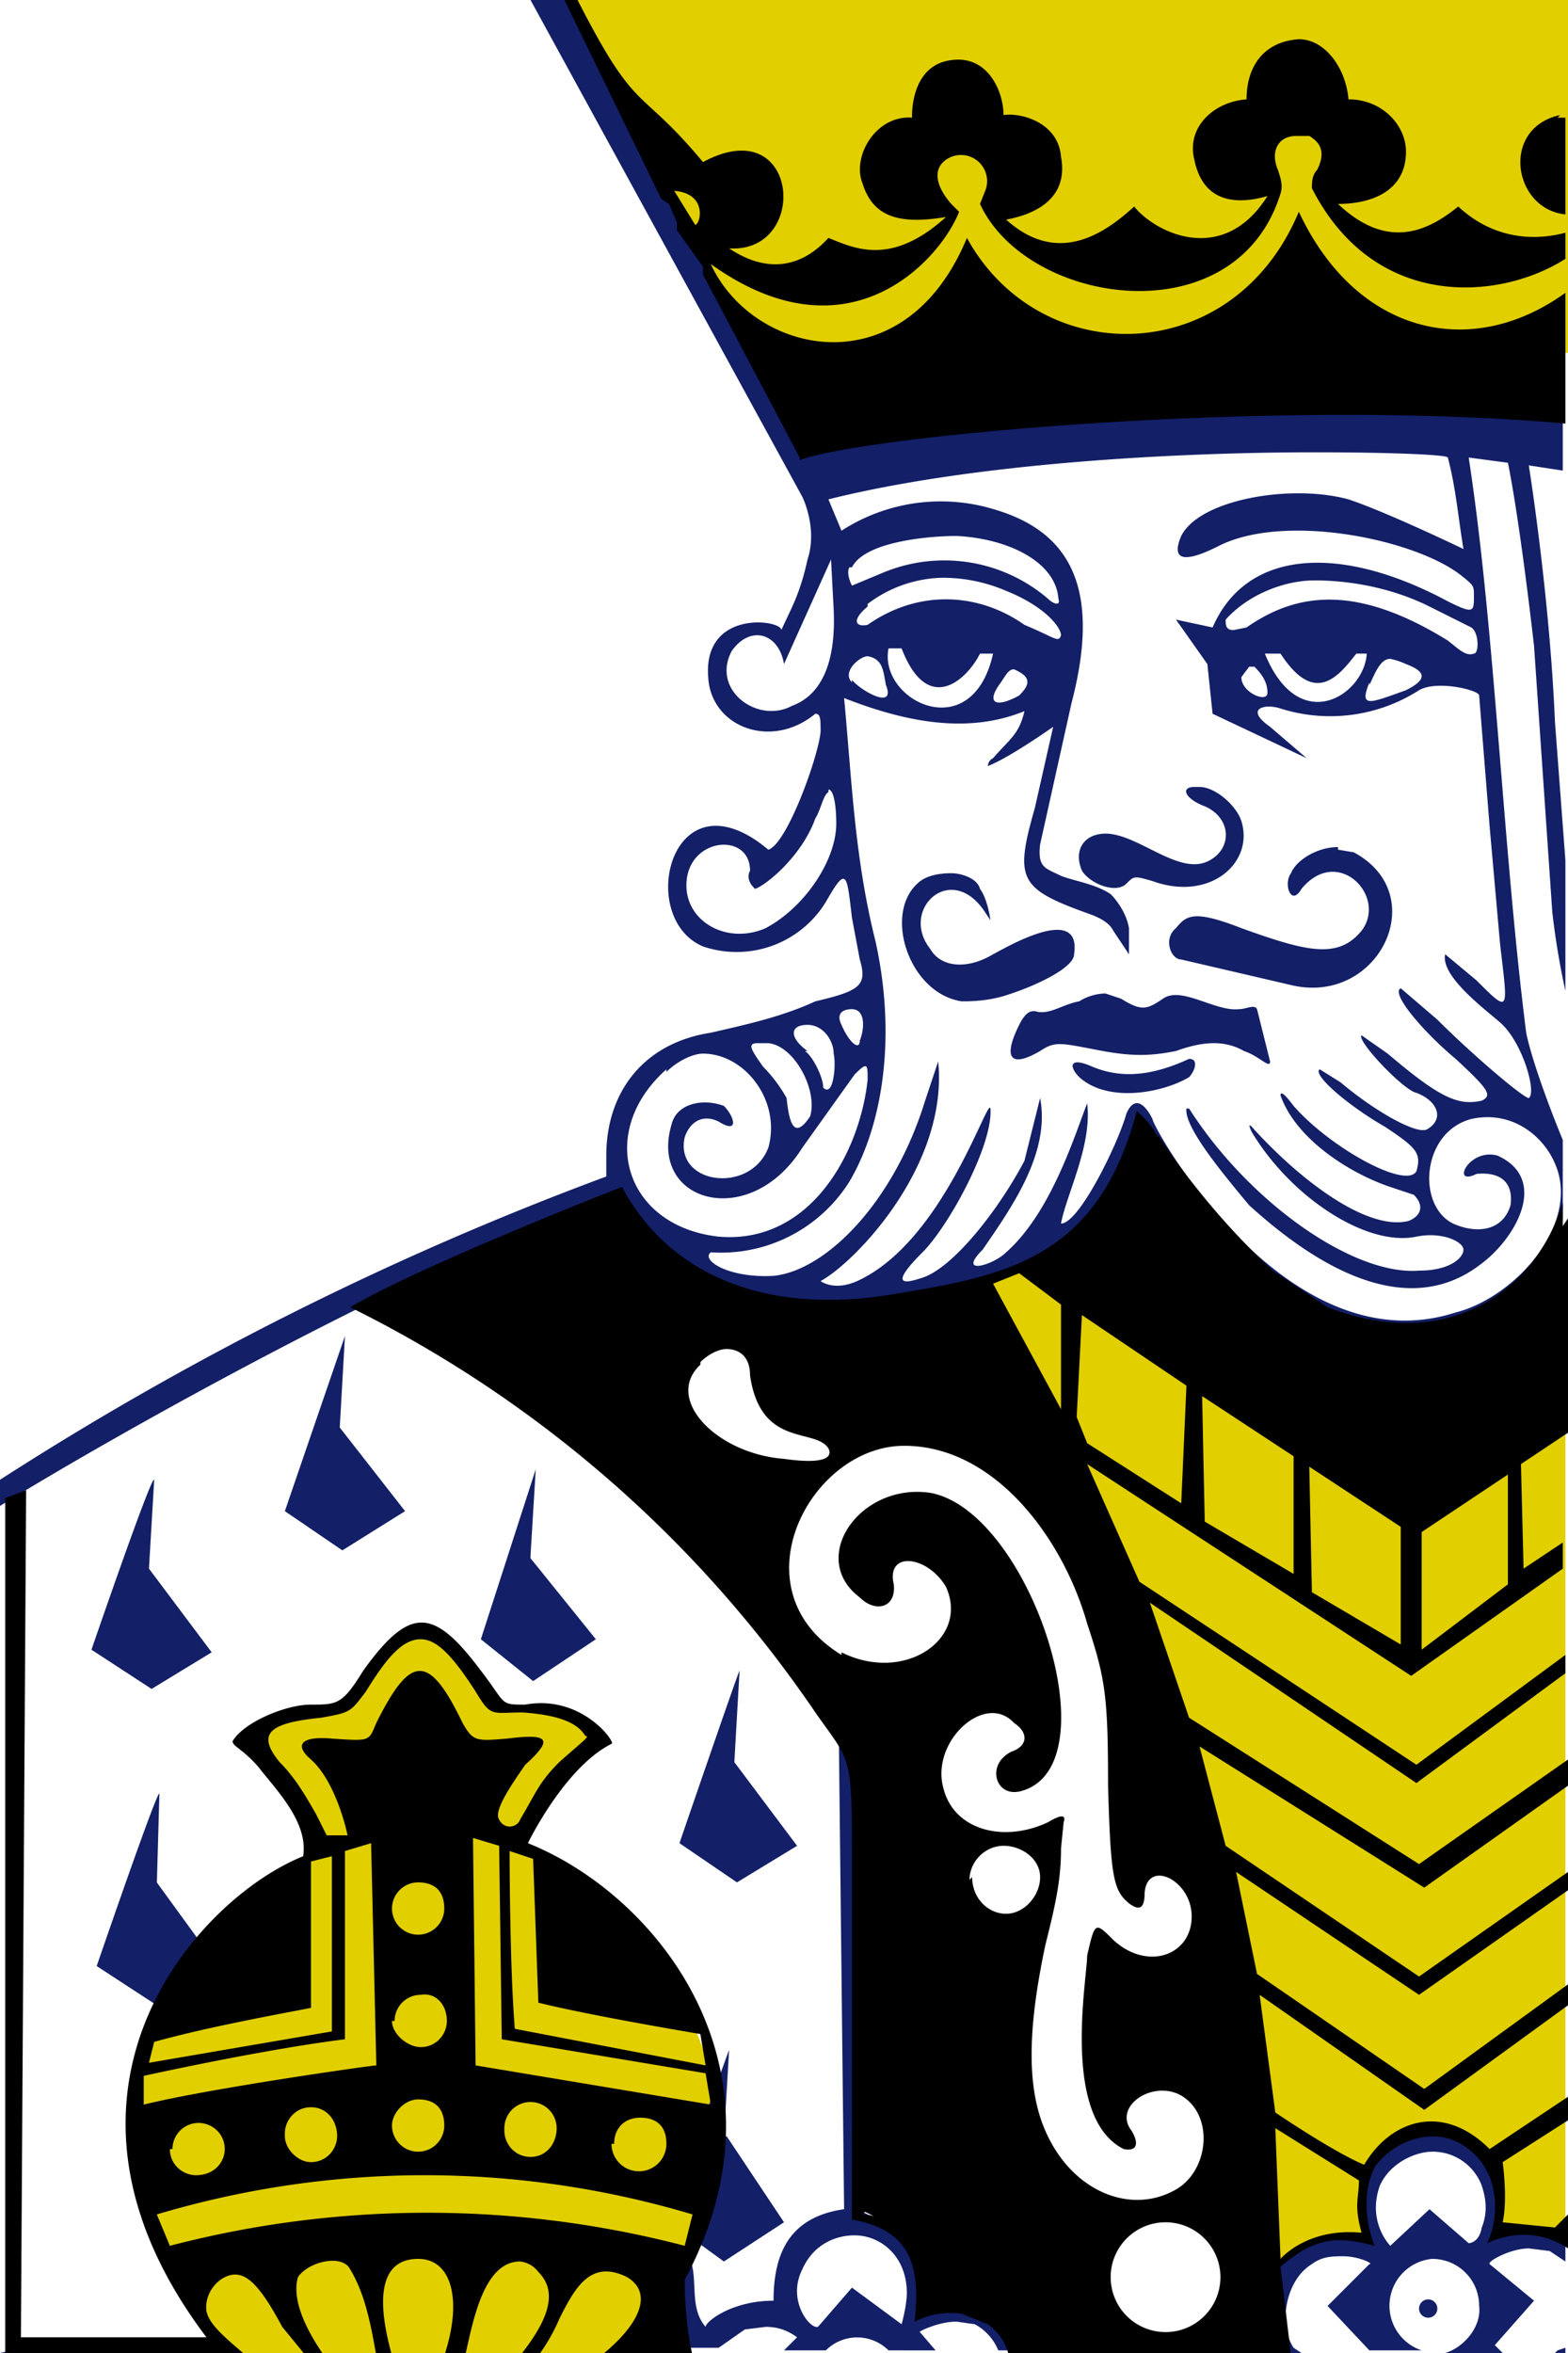 <svg viewBox="0 0 60 90" xmlns="http://www.w3.org/2000/svg"><path d="M29 13.6L22 0h38v13.5c-10-.4-20-.8-31 .1zM54.4 57l5.5-3.5v32.3c-.8-.4-1.6-.5-2.5-.7 0-5.2-6.2-4.6-5.2.4 0 0-2 0-3.3 1a144.4 144.7 0 00-11.2-37c-.3-.6 2-1.1 2.1-1.3A60.4 60.4 0 0054.4 57zm-35.3 8.4c1.4 0 2.8.1 3.8 1 0 0-3.5 3.7-2.8 4.4 8.3 4.4 10 14.3 3.4 19.3H9c-6-6-5.2-13.8 3.3-19.3.2-.3-2.8-4.4-2.8-4.4a10.4 10.5 0 013.7-1c1-1.1 1.7-2.4 3-3 1.4 1 2.1 2 3 3z" fill="#e2cf00"/><path d="M30.8 17.3c10.1-2.2 21.5-2 29-1.3v2l-1.3-.2s.8 5 1 9.8l.4 5.3v5a30 30 0 01-.5-3l-.7-10.2c-.6-5.2-1-7-1-7l-1.5-.2c1 6.5 1.3 14.9 2.2 22 .2 1 .9 2.9 1.4 4.1v3c-4.7 9.6-14 .8-16.2-3.8-1.1 7.8-14.9 9.7-20 3.3 0 0-.5-.2-.6-.1-7 2.4-18.3 8.7-23 11.6v-1A120 120.2 0 0123.2 45v-.8c0-2.4 1.4-4.3 4-4.7 1.3-.3 2.7-.6 4-1.2 1.7-.4 2-.6 1.7-1.6l-.3-1.6c-.2-1.7-.2-2-1-.6a4 4 0 01-4.7 1.7c-2.6-1.1-1.2-6.8 2.5-3.7.7-.2 1.9-3.5 2-4.5 0-.5 0-.7-.2-.7-1.7 1.4-4 .5-4.1-1.4-.2-2.6 2.8-2.2 2.8-1.8.3-.7.7-1.3 1-2.7.4-1.2-.2-2.4-.2-2.4L20.3 0h1.6zm18 69.3c0-.1 2-1.6 3.5-1-.9-1.3.3-4.3 2.5-4.2 2.3.3 2.6 2.3 2.6 3.8 0-.1 1.3-.2 2.5.5v.8l-.6-.4-.8-.1c-.7 0-1.6.5-1.5.6l1.7 1.4-1.5 1.7.3.3h-2.2c.7-.2 1.4-1 1.3-1.8 0-1-.8-1.8-1.8-1.8a1.8 1.8 0 00-.4 3.5h-2l-1.6-1.7 1.6-1.6c.2 0-.4-.3-1-.3-.4 0-.8 0-1.2.3-1 .6-1.3 2.3-.7 3.2l.3.2h-.9c-1-1.4-.2-3.4-.1-3.4zm1.5-69.3c-5.2 0-13 .4-18.6 1.8l.5 1.2a7 7 0 015.9-.8c3 .9 4 3.2 2.9 7.4l-1.2 5.4c-.1.9.2.9.8 1.2.5.2 1.3.3 1.9.7.2.2.6.7.7 1.3v1l-.6-.9c-.1-.2-.3-.4-.8-.6-2.8-1-3-1.3-2.2-4.1l.7-3.1s-1.7 1.2-2.5 1.5c0 0 0-.2.2-.3.6-.7 1-.9 1.2-1.8-2.2.9-4.6.4-6.9-.5.3 3.2.4 6.1 1.2 9.3.8 3.6.3 7-1 9.2a5.8 5.8 0 01-5.3 2.7c-.4.3.7 1 2.4.9 2-.2 4.6-2.8 5.8-6.7l.5-1.5c.4 4-3.2 7.7-4.5 8.4 0 0 .5.4 1.4 0 3.3-1.5 5-7.1 5.1-6.6.1 1.4-1.6 4.5-2.6 5.5s-1 1.3-.1 1c1.2-.3 3-2.6 4-4.5l.6-2.4c.4 2.1-1.1 4.2-2.2 5.8-1 1 .4.6.9.1 1.7-1.5 2.6-4.4 3.1-5.7.2 1.6-.8 3.5-1 4.6.7 0 2.2-3.1 2.5-4.2.3-.7.7-.4 1 .2 0 .3 5.1 9.5 11.6 7.4 2-.5 4.3-2.8 4-5-.2-1.4-1.6-2.8-3.4-2.4-1.9.5-2.1 3.3-.7 4 .9.4 1.9.3 2.2-.7.1-.7-.2-1.3-1.3-1.2-1 .5-.3-1 .8-.7 2 .9.7 3.2-.7 4.2-2.4 1.8-5.5.7-8.8-2.3-1-1.2-2.5-3-2.4-3.7h.1c2.3 3.6 6.3 6.4 8.8 6.2 1.2 0 1.7-.5 1.7-.8 0-.3-.8-.7-1.8-.5-1.9.4-4.8-1.5-6.3-4 0 0-.2-.4 0-.2 1.8 2 4.4 4 6 3.6.5-.2.6-.6.2-1l-.9-.3c-1.5-.5-3.6-1.8-4.2-3.5 0-.2.2 0 .5.4 1.4 1.6 4.3 3.2 4.7 2.5.2-.7 0-.9-1.2-1.7-1.4-.8-2.8-2-2.5-2.2l.8.5c1.3 1.1 2.9 2 3.3 1.8.7-.4.4-1.1-.4-1.4-.5-.1-2.3-2-2.1-2.2l1 .7c2 1.7 2.7 2 3.6 1.8.4-.2.3-.4-1-1.6-1.2-1-2.5-2.5-2.1-2.7L55 39c1.4 1.4 3.3 3 3.5 3 .3-.2-.2-2-1-2.8-.4-.4-2.4-1.8-2.2-2.7l1.2 1c1.3 1.3 1.2 1.2.9-1.4l-.4-4.5-.4-5c0-.2-1.6-.6-2.3-.2a6.3 6.3 0 01-5.3.7c-.6-.2-1.4 0-.4.7L50 29l-3.6-1.7-.2-1.9-1.2-1.7 1.4.3c1.3-3 4.9-3.2 9-1 1 .5 1 .4 1-.2 0-.4 0-.4-.5-.8-1.8-1.4-6.8-2.4-9.3-1.1-1.6.8-1.7.3-1.4-.4.7-1.4 4.2-2 6.4-1.4 1.5.5 4.4 1.9 4.4 1.9-.2-1.2-.3-2.4-.6-3.5 0-.1-2-.2-5.1-.2zm-17.8 4.4c-.1.2 0 .5.1.7l1.2-.5a6.1 6.1 0 016.3 1c.2.2.5.3.4 0-.1-1.4-1.9-2.3-3.9-2.4-1 0-3.5.2-4 1.2zM30 25.4c-.2-1.2-1.3-1.5-2-.5-.8 1.5 1 2.8 2.3 2.1 1.1-.4 1.7-1.6 1.6-3.7l-.1-1.9zm3.2-2.2c-.6.5-.5.8 0 .7 2-1.4 4.3-1.2 6 0 1.2.5 1.3.7 1.4.4 0-.3-.6-1.1-2.1-1.7a6.1 6.1 0 00-2.5-.5 4.9 4.9 0 00-2.8 1zm13.7.5c0 .2 0 .4.3.4l.5-.1c2-1.4 4.3-1.6 7.7.5.5.4.7.6 1 .5.2 0 .2-.8-.1-1l-1.6-.8c-1.4-.7-3-1-4.4-1-1.1 0-2.5.5-3.4 1.5zM38.1 25h-.6c-.5 1-2 2.4-3-.2H34c-.4 2 3.2 3.8 4 .2zM49 25h-.6c1.3 3.2 3.8 1.6 3.9 0h-.4c-.7.9-1.6 2-2.9 0zm-16.4 1c.3.4 1.7 1.2 1.3.2-.1-.5-.1-1-.7-1.1-.3 0-1 .6-.6 1zm19.8.1c-.4 1 0 .8 1.4.3.8-.4.8-.7 0-1a2.8 2.8 0 00-.6-.2c-.4 0-.6.6-.8 1zm-4.9-.2c0 .6 1 1 1 .6s-.2-.7-.5-1h-.2l-.3.4zm-9.2.2c-.6.8-.2 1 .7.5.4-.4.5-.7-.2-1-.2 0-.3.2-.5.5zm7.6 4c.6 0 1.4.7 1.6 1.3.5 1.6-1.2 3.1-3.4 2.3-.7-.2-.7-.2-1 .1-.4.4-1.4 0-1.7-.5-.3-.7 0-1.3.7-1.4 1.3-.2 3 1.7 4.2 1 .9-.5.8-1.7-.3-2.1-.7-.3-.8-.7-.3-.7h.3zm-14.2.2c-.2.1-.3.7-.5 1-.5 1.4-1.8 2.5-2.3 2.7 0 0-.4-.3-.2-.7 0-1.4-2.1-1.3-2.4.2-.3 1.6 1.4 2.7 3 2 1.5-.8 2.7-2.6 2.7-4 0-.7-.1-1.3-.3-1.3zm19.5 2.2l.6.1c3 1.6 1 5.8-2.3 5.1l-4.3-1c-.4 0-.7-.8-.2-1.2.4-.5.7-.7 2.5 0 2.5.9 3.7 1.2 4.6.1 1-1.3-.9-3.3-2.3-1.6-.4.7-.7-.2-.4-.6.2-.5 1-1 1.8-1zm-13.7 1.5c.3.4.4 1.2.4 1.2l-.2-.3c-1.3-2-3.3-.1-2.1 1.4.4.7 1.4.8 2.4.2.4-.2 3.4-2 3.1 0 0 .5-1.4 1.2-2.7 1.6-.7.2-1.3.2-1.6.2-2-.3-3-3.3-1.7-4.5.3-.3.8-.4 1.3-.4.4 0 1 .2 1.1.6zm5.4 4.2c.8.5 1 .4 1.6 0 .7-.5 2 .5 2.9.4.3 0 .6-.2.7 0l.5 2c0 .3-.4-.2-1-.4-.7-.4-1.5-.4-2.6 0-1 .2-1.7.2-2.8 0-1.6-.3-1.8-.4-2.4 0-1.2.7-1.4.2-.8-1 .2-.4.4-.6.7-.5.5.1 1-.3 1.6-.4.3-.2.7-.3 1-.3l.6.2zm-10.7 1c.3.7.7 1 .7.6.2-.5.2-1.2-.3-1.2-.4 0-.6.2-.4.6zm-1.4 1c.3.2.7 1 .7 1.4.4.4.5-.9.4-1.3 0-.5-.4-1.1-1-1.1-.7 0-.7.5 0 1zm-1.6.6a5.6 5.6 0 01.9 1.2c.1 1 .3 1.6.9.7.3-1-.6-2.7-1.6-2.8H29c-.4 0-.3.2.2.9zm-3.7.1c-2.7 2.4-1.6 6 2 6.4 3.5.3 5.4-3.2 5.7-6 0-.6 0-.7-.5-.2l-2 2.8c-2 3.2-5.9 2.1-5-.9.2-.8 1.2-1 2-.7.4.4.6 1.1-.2.6-.6-.3-1.1 0-1.3.6-.4 1.8 2.5 2.2 3.2.4.5-1.8-.9-3.6-2.5-3.6-.4 0-1 .3-1.4.7zm20-.4c.4 0 .2.5 0 .7-1 .6-3.1 1-4.2 0-.4-.4-.4-.8.5-.4 1.2.5 2.4.3 3.7-.3zM13 54.6l2.5 3.2-2.4 1.5-2.2-1.5 2.3-6.7-.2 3.5zm7.3 5l2.5 3.1-2.4 1.6-2-1.6 2.1-6.5-.2 3.3zM5.7 60l2.4 3.2-2.3 1.4-2.3-1.5s2.3-6.7 2.4-6.5L5.7 60zm22.4 7.4l2.4 3.2-2.3 1.4-2.2-1.5s2.3-6.7 2.3-6.6l-.2 3.5zm4.2-.9h.2l.3 1.9.2 16.2c1 .5 2.4 1.2 2.3 3.6 1.8-.3 3.2.6 3.7 1.7h-.8a2 2 0 00-.9-1l-.7-.1c-.7 0-1.5.4-1.4.4l.6.7H34a1.7 1.7 0 00-2.4 0h-1.6l.5-.5c-.4-.3-.8-.4-1.2-.4l-.8.1-1 .7h-1.5c-.1-1 0-2.2.3-3.6.5.8 0 2 .7 2.8 0-.2 1-1 2.6-1 0-1.8.6-3.2 2.7-3.5l-.2-18zm.5 1.9zM6 72l2.4 3.3L6 76.7l-2.3-1.5s2.3-6.7 2.4-6.6L6 72.1zm21.8 9.7L30 85l-2.3 1.5-1.1-.8.1-4 1.2-3.3-.2 3.4zm25 1.9c-.5 1.4.4 2.3.4 2.3l1.5-1.4 1.5 1.3s.4 0 .5-.6c.2-.5.2-1 0-1.6a2 2 0 00-1.9-1.3c-.6 0-1.6.4-2 1.3zm-22.1 3.2c-.6 1.2.3 2.3.6 2.2l1.3-1.5 1.9 1.4s.2-.7.2-1.2c0-1.4-1-2.2-2-2.2-.8 0-1.6.4-2 1.3zm28.9 3.1l.3-.1v.2h-.4zM55 88.3a.3.3 0 11-.7 0 .3.3 0 01.7 0zM1 89.8a4.2 4.2 0 011.4.2H0l.9-.2z" fill="#131f67"/><path d="M30.6 17.5l-3.7-7v-.3l-1-1.4v-.3l-.3-.7-.3-.2L21.6 0h.5c2.3 4.5 2.3 3.2 4.8 6.2 3.7-2 4.1 3.5 1 3.3 1.5 1 2.8.7 3.8-.4 1 .4 2.4 1.1 4.5-.8-1.8.3-2.8 0-3.2-1.3-.4-1 .5-2.6 1.9-2.5 0 0-.1-2 1.5-2.2 1.4-.2 2 1.2 2 2.1.7-.1 2.1.3 2.2 1.6.3 1.6-1 2.2-2.1 2.4 2 1.8 3.8.5 4.9-.5.8 1 3.4 2.3 5.1-.4-1.4.4-2.5.1-2.8-1.4-.3-1.2.7-2.2 2-2.3 0-1.2.6-2.2 2-2.3 1 0 1.8 1.1 1.9 2.3 1.3 0 2.2 1 2.2 2 0 1.5-1.3 2-2.6 2 2 1.9 3.6.9 4.6.1 1.4 1.3 3 1.3 4.1 1v1c-2.5 1.6-7.3 2-9.7-2.7 0-.2 0-.5.2-.7.3-.6.2-1-.3-1.3h-.5c-.7 0-1 .6-.7 1.3.1.3.2.6.1.9-1.7 5.5-9.7 4.3-11.5.4l.2-.5A1 1 0 0036.4 6c-.7.3-.7 1 0 1.8l.3.3c-.7 1.8-4.2 5.8-9.5 2 1.6 3.5 7.4 4.8 9.8-1 2.8 5.1 10.2 5 12.7-1 2.2 4.7 6.6 5.7 10.2 3.1v5c-11.3-1-27 .5-29.3 1.4zm29-13h.3v3.7c-2-.2-2.5-3.3-.2-3.8zm-33 4.1c.2 0 .5-1.2-.8-1.3zm17.7 34.8a29.3 29.3 0 004.4 5.2l2.1 1.4c4.7 1.8 8-.7 9-4v.9l.2-.3v8.2L58.2 56l.1 4 1.5-1v1L54 64.1 41.6 56l2 4.5 10.6 7 5.7-4.2v.7l-5.7 4.2L44 61.3l1.5 4.4 8.8 5.6 5.7-4v1l-5.5 3.9-8.6-5.4 1 3.8 7.4 5 5.7-4v.7l-5.7 4-7-4.7.8 3.9 6.4 4.4 5.5-4v.8l-5.5 4-6.3-4.4.6 4.5s2.2 1.5 3.4 2c1-1.7 3-2.4 4.8-.6l3-2v.9l-2.5 1.6s.2 1.4 0 2.3l2 .2.5-.5V86c-.9-.6-2-.7-3.1-.2.4-.7.7-2.8-1-3.8-1.2-.7-2.7 0-3.3.9-.7 1.4 0 3 0 3-1.5-.4-2.3-.3-3.6.8l.4 3.4H38.6c-.1-.5-.4-.9-.8-1.2l-1-.4a3 3 0 00-1.8.3c.2-1.9 0-3.5-2.4-3.9v-9.4-4c0-4.5 0-4-1.4-6A46.4 46.4 0 0013.4 50c2.7-1.6 10.4-4.6 10.4-4.6 1.6 3 5 5 10.4 4.1 4.2-.7 7.8-1.3 9.3-7 0 0 .6.5.8 1zm-.7-.3zM1 57L.8 89.4h7.1C.8 80 7.6 72.6 11.6 71c.2-1.3-1-2.5-1.7-3.4-.6-.7-1-.8-1-1 .4-.7 2-1.4 3-1.4s1.2 0 2-1.3c1.8-2.5 2.7-2.4 4.5 0 1 1.3.7 1.3 1.7 1.3 2.2-.4 3.5 1.5 3.3 1.5-1.8.9-3.2 3.8-3.2 3.8 5 2 10.3 8.7 6 16.7 0 1 .1 2 .3 2.9H23c1.5-1.2 2-2.4 1-3-1.4-.7-2 .4-2.6 1.6a7 7 0 01-.8 1.4h-.7c1.2-1.5 1.4-2.5.7-3.2a1 1 0 00-.7-.4c-1.4 0-1.8 2.3-2.1 3.6H17c.7-2.1.3-3.7-1-3.7s-1.7 1.2-1 3.7h-.6c-.2-1.1-.4-2.3-1-3.3-.3-.6-1.6-.3-2 .3-.2.7.1 1.7 1 3h-.7l-.9-1.1C10 87.5 9.5 87 9 87c-.6 0-1.2.7-1.1 1.4.1.5.7 1 1.4 1.6H.2V57.3zm25 30.8zM38 49.1l2.6 4.8v-4L39 48.7zm3.2 5.1l.4 1 3.6 2.3.2-4.5-4-2.7zm-14.4-2c-1.4 1.3.6 3.4 3.2 3.6 1.4.2 1.9 0 1.7-.4-.5-.8-2.6 0-3-2.8 0-.7-.4-1-.9-1-.3 0-.7.2-1 .5zm19.3 6l3.4 2v-4.5L46 53.4zm-13.9 5c2.4 1.2 4.9-.5 4-2.5-.7-1.2-2.3-1.4-2-.1.1.9-.7 1.1-1.3.5-2-1.5 0-4.4 2.7-4 3.8.7 7 10.4 3.5 11.4-1 .3-1.4-1-.4-1.5.6-.2.7-.7.1-1.1-1.1-1.2-3.2.7-2.7 2.5.4 1.6 2.3 2.1 4 1.3.5-.3.7-.3.6 0l-.1 1c0 1.2-.2 2.1-.6 3.7-.7 3.3-.7 5.5 0 7.1 1 2.3 3.2 3.2 4.9 2.3 1.4-.7 1.6-3 .2-3.7-1.1-.5-2.5.5-1.8 1.4.3.5.2.8-.3.7-2.4-1.2-1.4-6.5-1.4-7.4.3-1.3.3-1.3 1-.6 1.3 1.2 3 .6 3-.9 0-1.4-1.7-2.2-1.8-.9 0 .6-.2.7-.6.4-.6-.5-.7-1-.8-4.5 0-3.4-.1-4.1-.8-6.2-.9-3.2-3.5-6.8-7-6.8-3.6 0-6.5 5.5-2.4 8zm18-2.3l3.4 2v-4.5l-3.5-2.3zm4.2-2.3v4.5l3.3-2.5v-4.2zM14 64.7c-.6.8-.6.8-1.7 1-2 .2-2.5.6-1.6 1.7.6.6 1 1.3 1.4 2l.4.8h.8s-.4-2-1.4-2.9c-.7-.6-.3-.9.8-.8 1.5.1 1.4.1 1.7-.6 1.3-2.6 2-2.7 3.3 0 .4.7.5.7 1.7.6 1.6-.2 1.8 0 .7 1-.7 1-1.2 1.8-1 2.1.2.4.7.3.8 0 .6-1 .7-1.4 1.5-2.2.9-.8 1.2-1 1-1-.3-.5-1-.8-2.4-.9-1.2 0-1.2.2-1.8-.8-.9-1.4-1.5-2-2.1-2-.7 0-1.3.7-2.1 2zm19 20c.5 0 1 .3 1.3.5l-1.2-.6zM18.2 79l9 1.5-.2-1.2-7.8-1.3-.1-7.4-1-.3.1 8.8zm-5-8.2V78c-3.2.4-7.7 1.4-7.7 1.4v1.1c2.4-.6 8.7-1.5 8.9-1.5l-.2-8.5zm24 1c0 .8.6 1.4 1.3 1.4.7 0 1.3-.7 1.3-1.4s-.7-1.2-1.4-1.2-1.3.6-1.3 1.3zm-17.5 5.8l7.3 1.4-.2-1.2s-4.2-.7-6.2-1.2l-.2-5.5-.9-.3s0 4.4.2 6.8zm-7.8-6.4v5.6c-2.1.4-4.2.8-6 1.3l-.2.8 7-1.2V71zM15 73a1 1 0 102 0c0-.7-.4-1-1-1a1 1 0 00-1 1zm0 4.3c0 .5.6 1 1.1 1 .6 0 1-.5 1-1 0-.6-.4-1.1-1-1a1 1 0 00-1 1zm0 4a1 1 0 102 0c0-.6-.3-1-1-1-.5 0-1 .5-1 1zm4.3.2c0 .5.4 1 1 1s1-.5 1-1.1a1 1 0 10-2 0zm-8.4.2c0 .5.5 1 1 1 .6 0 1-.5 1-1 0-.6-.4-1.1-1-1.1s-1 .5-1 1zm12.5.3a1 1 0 102.1 0c0-.7-.4-1-1-1s-1 .4-1 1zm-16.9.2c0 .6.5 1 1 1 .7 0 1.1-.5 1.1-1 0-.6-.5-1-1-1a1 1 0 00-1 1zM49 86.4s1-1.2 3.1-1c-.3-1.1-.1-1.3-.1-2l-3.2-2zM6 84.7l.5 1.2a39 39 0 0119.7 0l.3-1.2c-6.7-2-13.8-2-20.5 0zm36.5 2.4a2 2 0 104.2 0 2 2 0 00-4.2 0z"/></svg>
